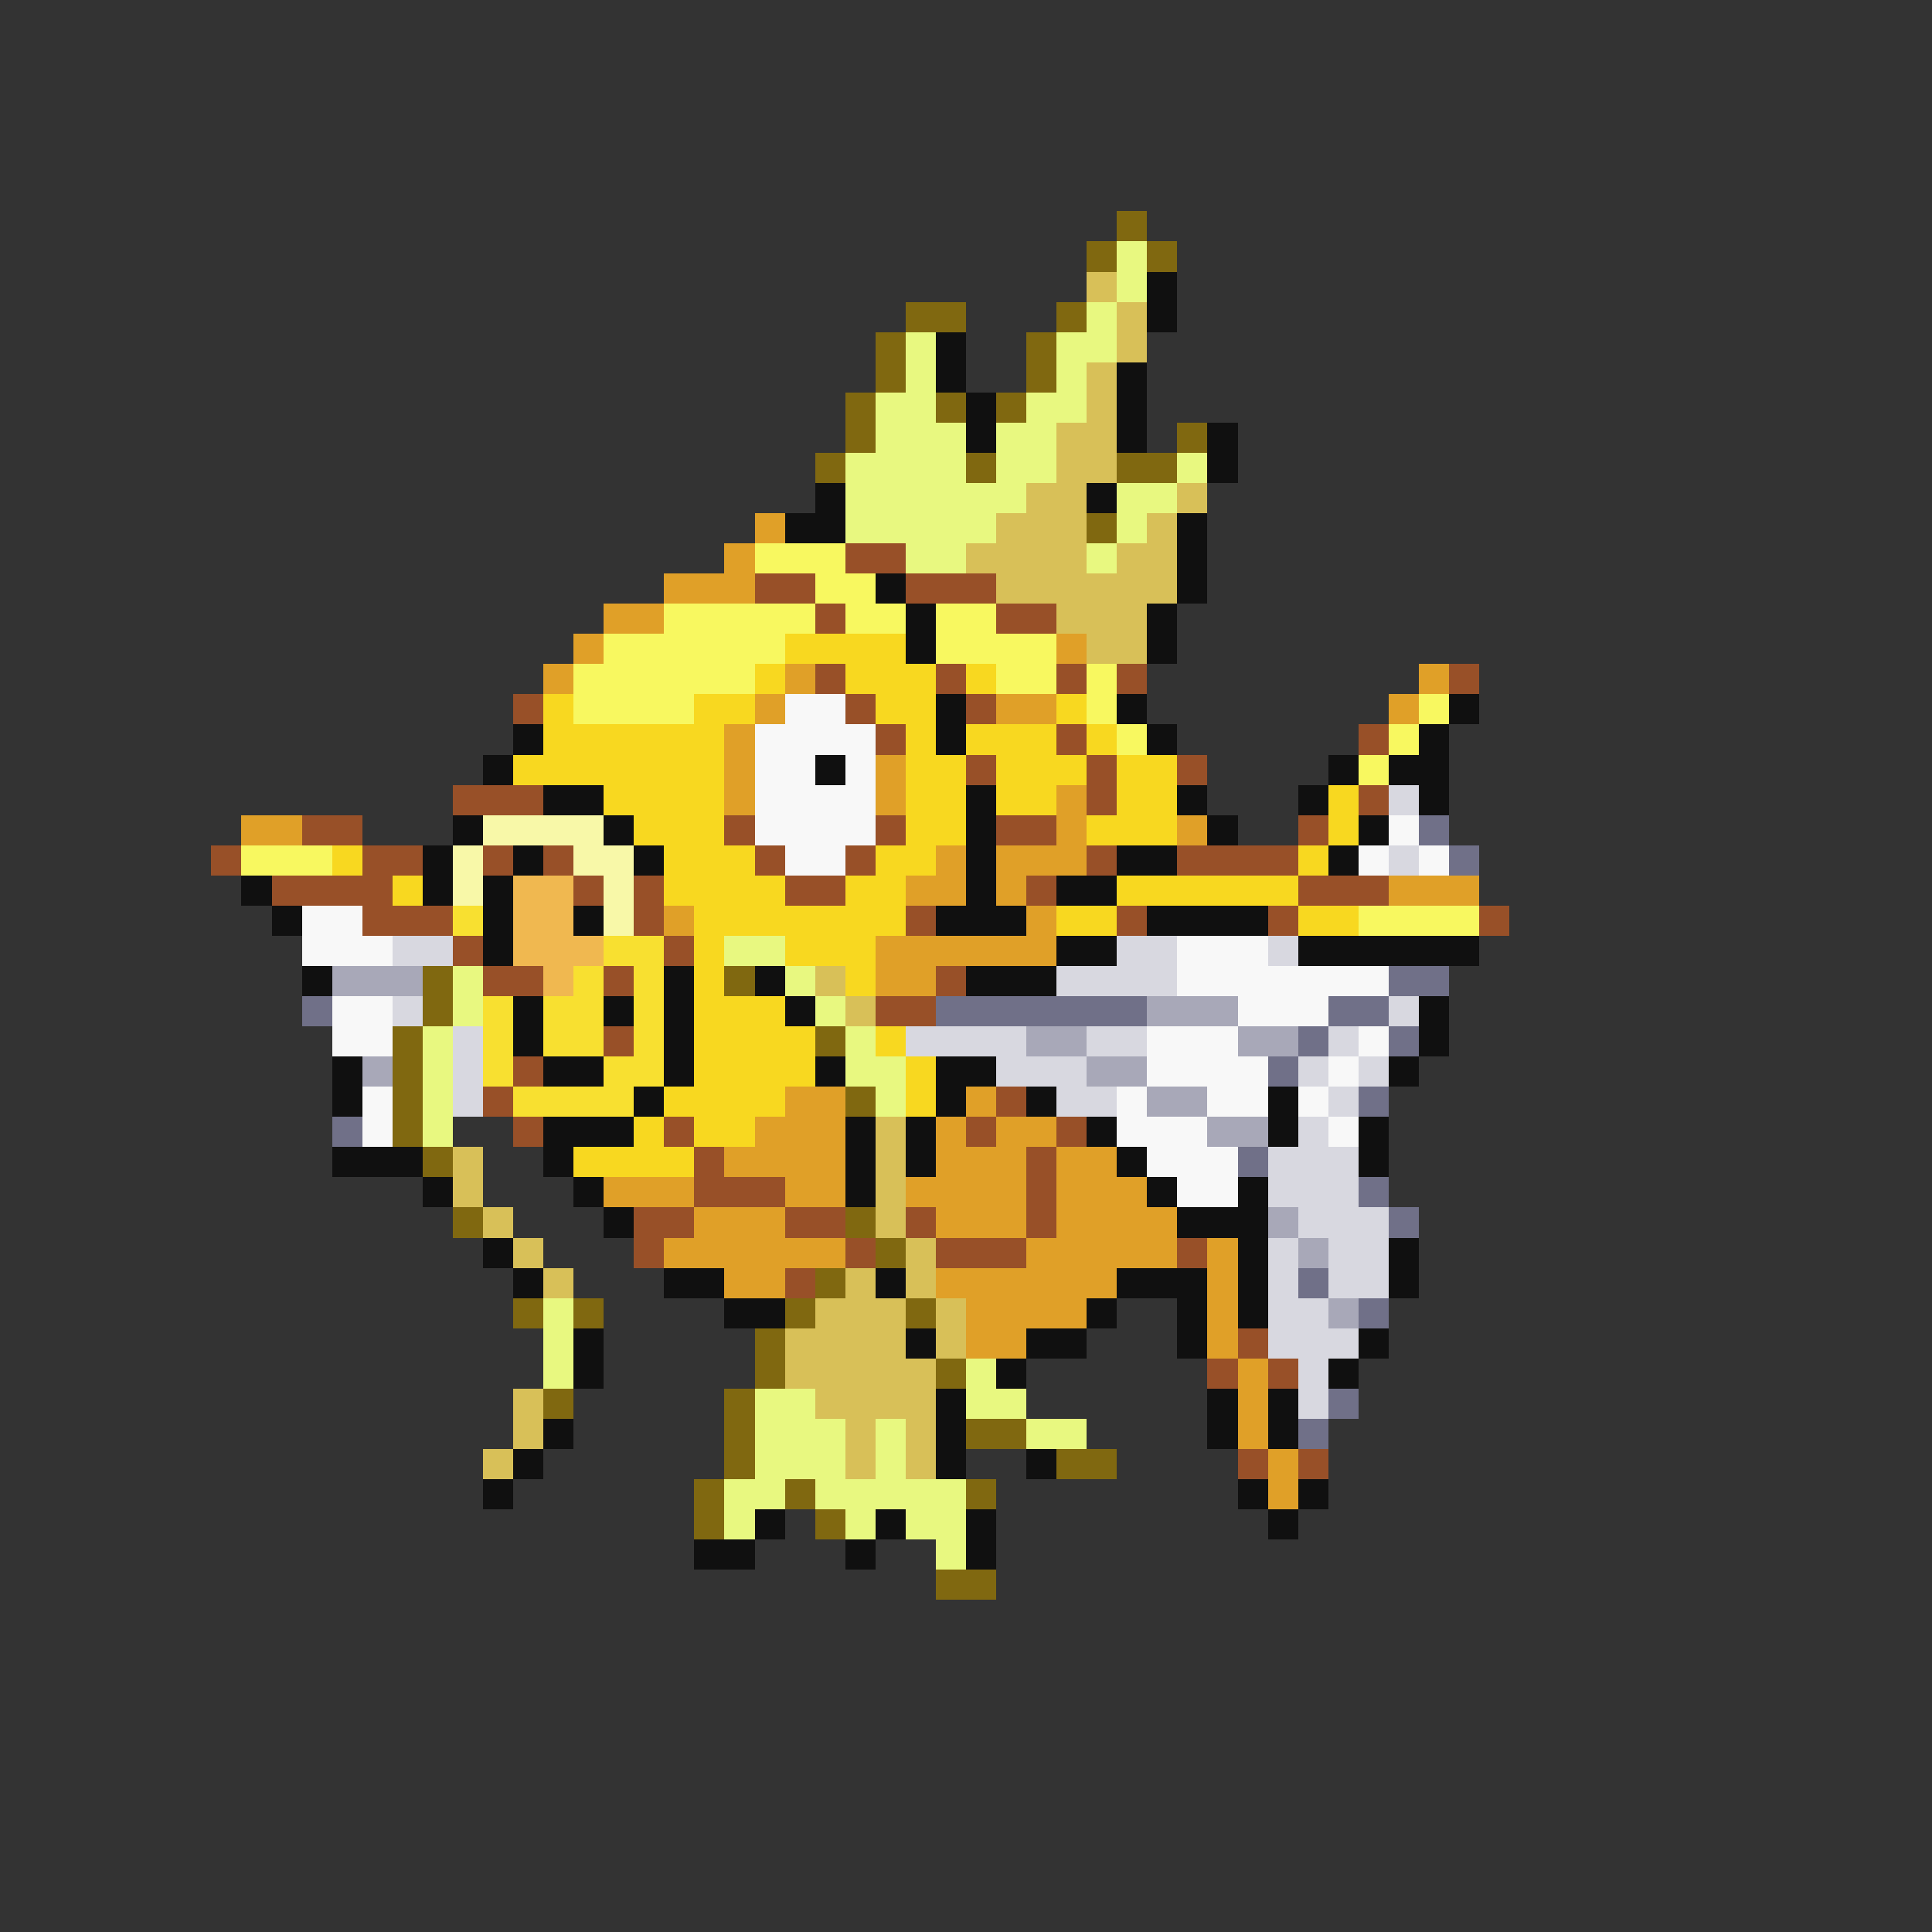<svg xmlns="http://www.w3.org/2000/svg" viewBox="0 -0.5 64 64" shape-rendering="crispEdges">
<rect x="0" y="-0.5" width="64" height="64" fill="#333333" stroke="none"/>
<path stroke="#806810" d="M37 7h1M36 8h1M38 8h1M30 10h2M35 10h1M29 11h1M34 11h1M29 12h1M34 12h1M28 13h1M31 13h1M33 13h1M28 14h1M39 14h1M27 15h1M32 15h1M37 15h2M36 17h1M14 32h1M24 32h1M14 33h1M13 34h1M27 34h1M13 35h1M13 36h1M28 36h1M13 37h1M14 38h1M15 40h1M28 40h1M29 41h1M27 42h1M17 43h1M19 43h1M26 43h1M30 43h1M25 44h1M25 45h1M31 45h1M18 46h1M24 46h1M24 47h1M32 47h2M24 48h1M35 48h2M23 49h1M26 49h1M32 49h1M23 50h1M27 50h1M31 52h2" />
<path stroke="#e8f880" d="M37 8h1M37 9h1M36 10h1M30 11h1M35 11h2M30 12h1M35 12h1M29 13h2M34 13h2M29 14h3M33 14h2M28 15h4M33 15h2M39 15h1M28 16h6M37 16h2M28 17h5M37 17h1M30 18h2M36 18h1M24 31h2M15 32h1M26 32h1M15 33h1M27 33h1M14 34h1M28 34h1M14 35h1M28 35h2M14 36h1M29 36h1M14 37h1M18 43h1M18 44h1M18 45h1M32 45h1M25 46h2M32 46h2M25 47h3M29 47h1M34 47h2M25 48h3M29 48h1M24 49h2M27 49h5M24 50h1M28 50h1M30 50h2M31 51h1" />
<path stroke="#d8c058" d="M36 9h1M37 10h1M37 11h1M36 12h1M36 13h1M35 14h2M35 15h2M34 16h2M39 16h1M33 17h3M38 17h1M32 18h4M37 18h2M33 19h6M35 20h3M36 21h2M27 32h1M28 33h1M29 37h1M15 38h1M29 38h1M15 39h1M29 39h1M16 40h1M29 40h1M17 41h1M30 41h1M18 42h1M28 42h1M30 42h1M27 43h3M31 43h1M26 44h4M31 44h1M26 45h5M17 46h1M27 46h4M17 47h1M28 47h1M30 47h1M16 48h1M28 48h1M30 48h1" />
<path stroke="#101010" d="M38 9h1M38 10h1M31 11h1M31 12h1M37 12h1M32 13h1M37 13h1M32 14h1M37 14h1M40 14h1M40 15h1M27 16h1M36 16h1M26 17h2M39 17h1M39 18h1M29 19h1M39 19h1M30 20h1M38 20h1M30 21h1M38 21h1M31 23h1M37 23h1M48 23h1M17 24h1M31 24h1M38 24h1M47 24h1M16 25h1M27 25h1M44 25h1M46 25h2M18 26h2M32 26h1M39 26h1M43 26h1M47 26h1M15 27h1M20 27h1M32 27h1M40 27h1M45 27h1M14 28h1M17 28h1M21 28h1M32 28h1M37 28h2M44 28h1M8 29h1M14 29h1M16 29h1M32 29h1M35 29h2M9 30h1M16 30h1M19 30h1M31 30h3M38 30h4M16 31h1M35 31h2M43 31h6M10 32h1M22 32h1M25 32h1M32 32h3M17 33h1M20 33h1M22 33h1M26 33h1M47 33h1M17 34h1M22 34h1M47 34h1M11 35h1M18 35h2M22 35h1M27 35h1M31 35h2M46 35h1M11 36h1M21 36h1M31 36h1M34 36h1M42 36h1M18 37h3M28 37h1M30 37h1M36 37h1M42 37h1M45 37h1M11 38h3M18 38h1M28 38h1M30 38h1M37 38h1M45 38h1M14 39h1M19 39h1M28 39h1M38 39h1M41 39h1M20 40h1M39 40h3M16 41h1M41 41h1M46 41h1M17 42h1M22 42h2M29 42h1M37 42h3M41 42h1M46 42h1M24 43h2M36 43h1M39 43h1M41 43h1M19 44h1M30 44h1M34 44h2M39 44h1M45 44h1M19 45h1M33 45h1M44 45h1M31 46h1M40 46h1M42 46h1M18 47h1M31 47h1M40 47h1M42 47h1M17 48h1M31 48h1M34 48h1M16 49h1M41 49h1M43 49h1M25 50h1M29 50h1M32 50h1M42 50h1M23 51h2M28 51h1M32 51h1" />
<path stroke="#e0a028" d="M25 17h1M24 18h1M22 19h3M20 20h2M19 21h1M35 21h1M18 22h1M26 22h1M47 22h1M25 23h1M33 23h2M46 23h1M24 24h1M24 25h1M29 25h1M24 26h1M29 26h1M35 26h1M8 27h2M35 27h1M39 27h1M31 28h1M33 28h3M30 29h2M33 29h1M46 29h3M22 30h1M34 30h1M29 31h6M29 32h2M26 36h2M32 36h1M25 37h3M31 37h1M33 37h2M24 38h4M31 38h3M35 38h2M20 39h3M26 39h2M30 39h4M35 39h3M23 40h3M31 40h3M35 40h4M22 41h6M34 41h5M40 41h1M24 42h2M31 42h6M40 42h1M32 43h4M40 43h1M32 44h2M40 44h1M41 45h1M41 46h1M41 47h1M42 48h1M42 49h1" />
<path stroke="#f8f860" d="M25 18h3M27 19h2M22 20h5M28 20h2M31 20h2M20 21h6M31 21h4M19 22h6M33 22h2M36 22h1M19 23h4M36 23h1M47 23h1M37 24h1M46 24h1M45 25h1M8 28h3M45 30h4" />
<path stroke="#985028" d="M28 18h2M25 19h2M30 19h3M27 20h1M33 20h2M27 22h1M31 22h1M35 22h1M37 22h1M48 22h1M17 23h1M28 23h1M32 23h1M29 24h1M35 24h1M45 24h1M32 25h1M36 25h1M39 25h1M15 26h3M36 26h1M45 26h1M10 27h2M24 27h1M29 27h1M33 27h2M43 27h1M7 28h1M12 28h2M16 28h1M18 28h1M25 28h1M28 28h1M36 28h1M39 28h4M9 29h4M19 29h1M21 29h1M26 29h2M34 29h1M43 29h3M12 30h3M21 30h1M30 30h1M37 30h1M42 30h1M49 30h1M15 31h1M22 31h1M16 32h2M20 32h1M31 32h1M29 33h2M20 34h1M17 35h1M16 36h1M33 36h1M17 37h1M22 37h1M32 37h1M35 37h1M23 38h1M34 38h1M23 39h3M34 39h1M21 40h2M26 40h2M30 40h1M34 40h1M21 41h1M28 41h1M31 41h3M39 41h1M26 42h1M41 44h1M40 45h1M42 45h1M41 48h1M43 48h1" />
<path stroke="#f8d820" d="M26 21h4M25 22h1M28 22h3M32 22h1M18 23h1M23 23h2M29 23h2M35 23h1M18 24h6M30 24h1M32 24h3M36 24h1M17 25h7M30 25h2M33 25h3M37 25h2M20 26h4M30 26h2M33 26h2M37 26h2M44 26h1M21 27h3M30 27h2M36 27h3M44 27h1M11 28h1M22 28h3M29 28h2M43 28h1M13 29h1M22 29h4M28 29h2M37 29h6M23 30h7M35 30h2M43 30h2M23 31h1M26 31h3M23 32h1M28 32h1M23 33h3M23 34h4M29 34h1M23 35h4M30 35h1M22 36h4M30 36h1M21 37h1M23 37h2M19 38h4" />
<path stroke="#f8f8f8" d="M26 23h2M25 24h4M25 25h2M28 25h1M25 26h4M25 27h4M46 27h1M26 28h2M45 28h1M47 28h1M10 30h2M10 31h3M39 31h3M39 32h7M11 33h2M41 33h3M11 34h2M38 34h3M45 34h1M38 35h4M44 35h1M12 36h1M37 36h1M40 36h2M43 36h1M12 37h1M37 37h3M44 37h1M38 38h3M39 39h2" />
<path stroke="#d8d8e0" d="M46 26h1M46 28h1M13 31h2M37 31h2M42 31h1M35 32h4M13 33h1M46 33h1M15 34h1M30 34h4M36 34h2M44 34h1M15 35h1M33 35h3M43 35h1M45 35h1M15 36h1M35 36h2M44 36h1M43 37h1M42 38h3M42 39h3M43 40h3M42 41h1M44 41h2M42 42h1M44 42h2M42 43h2M42 44h3M43 45h1M43 46h1" />
<path stroke="#f8f8a8" d="M16 27h4M15 28h1M19 28h2M15 29h1M20 29h1M20 30h1" />
<path stroke="#707088" d="M47 27h1M48 28h1M46 32h2M10 33h1M31 33h7M44 33h2M43 34h1M46 34h1M42 35h1M45 36h1M11 37h1M41 38h1M45 39h1M46 40h1M43 42h1M45 43h1M44 46h1M43 47h1" />
<path stroke="#f0b850" d="M17 29h2M17 30h2M17 31h3M18 32h1" />
<path stroke="#f8e030" d="M15 30h1M20 31h2M19 32h1M21 32h1M16 33h1M18 33h2M21 33h1M16 34h1M18 34h2M21 34h1M16 35h1M20 35h2M17 36h4" />
<path stroke="#a8a8b8" d="M11 32h3M38 33h3M34 34h2M41 34h2M12 35h1M36 35h2M38 36h2M40 37h2M42 40h1M43 41h1M44 43h1" />
</svg>